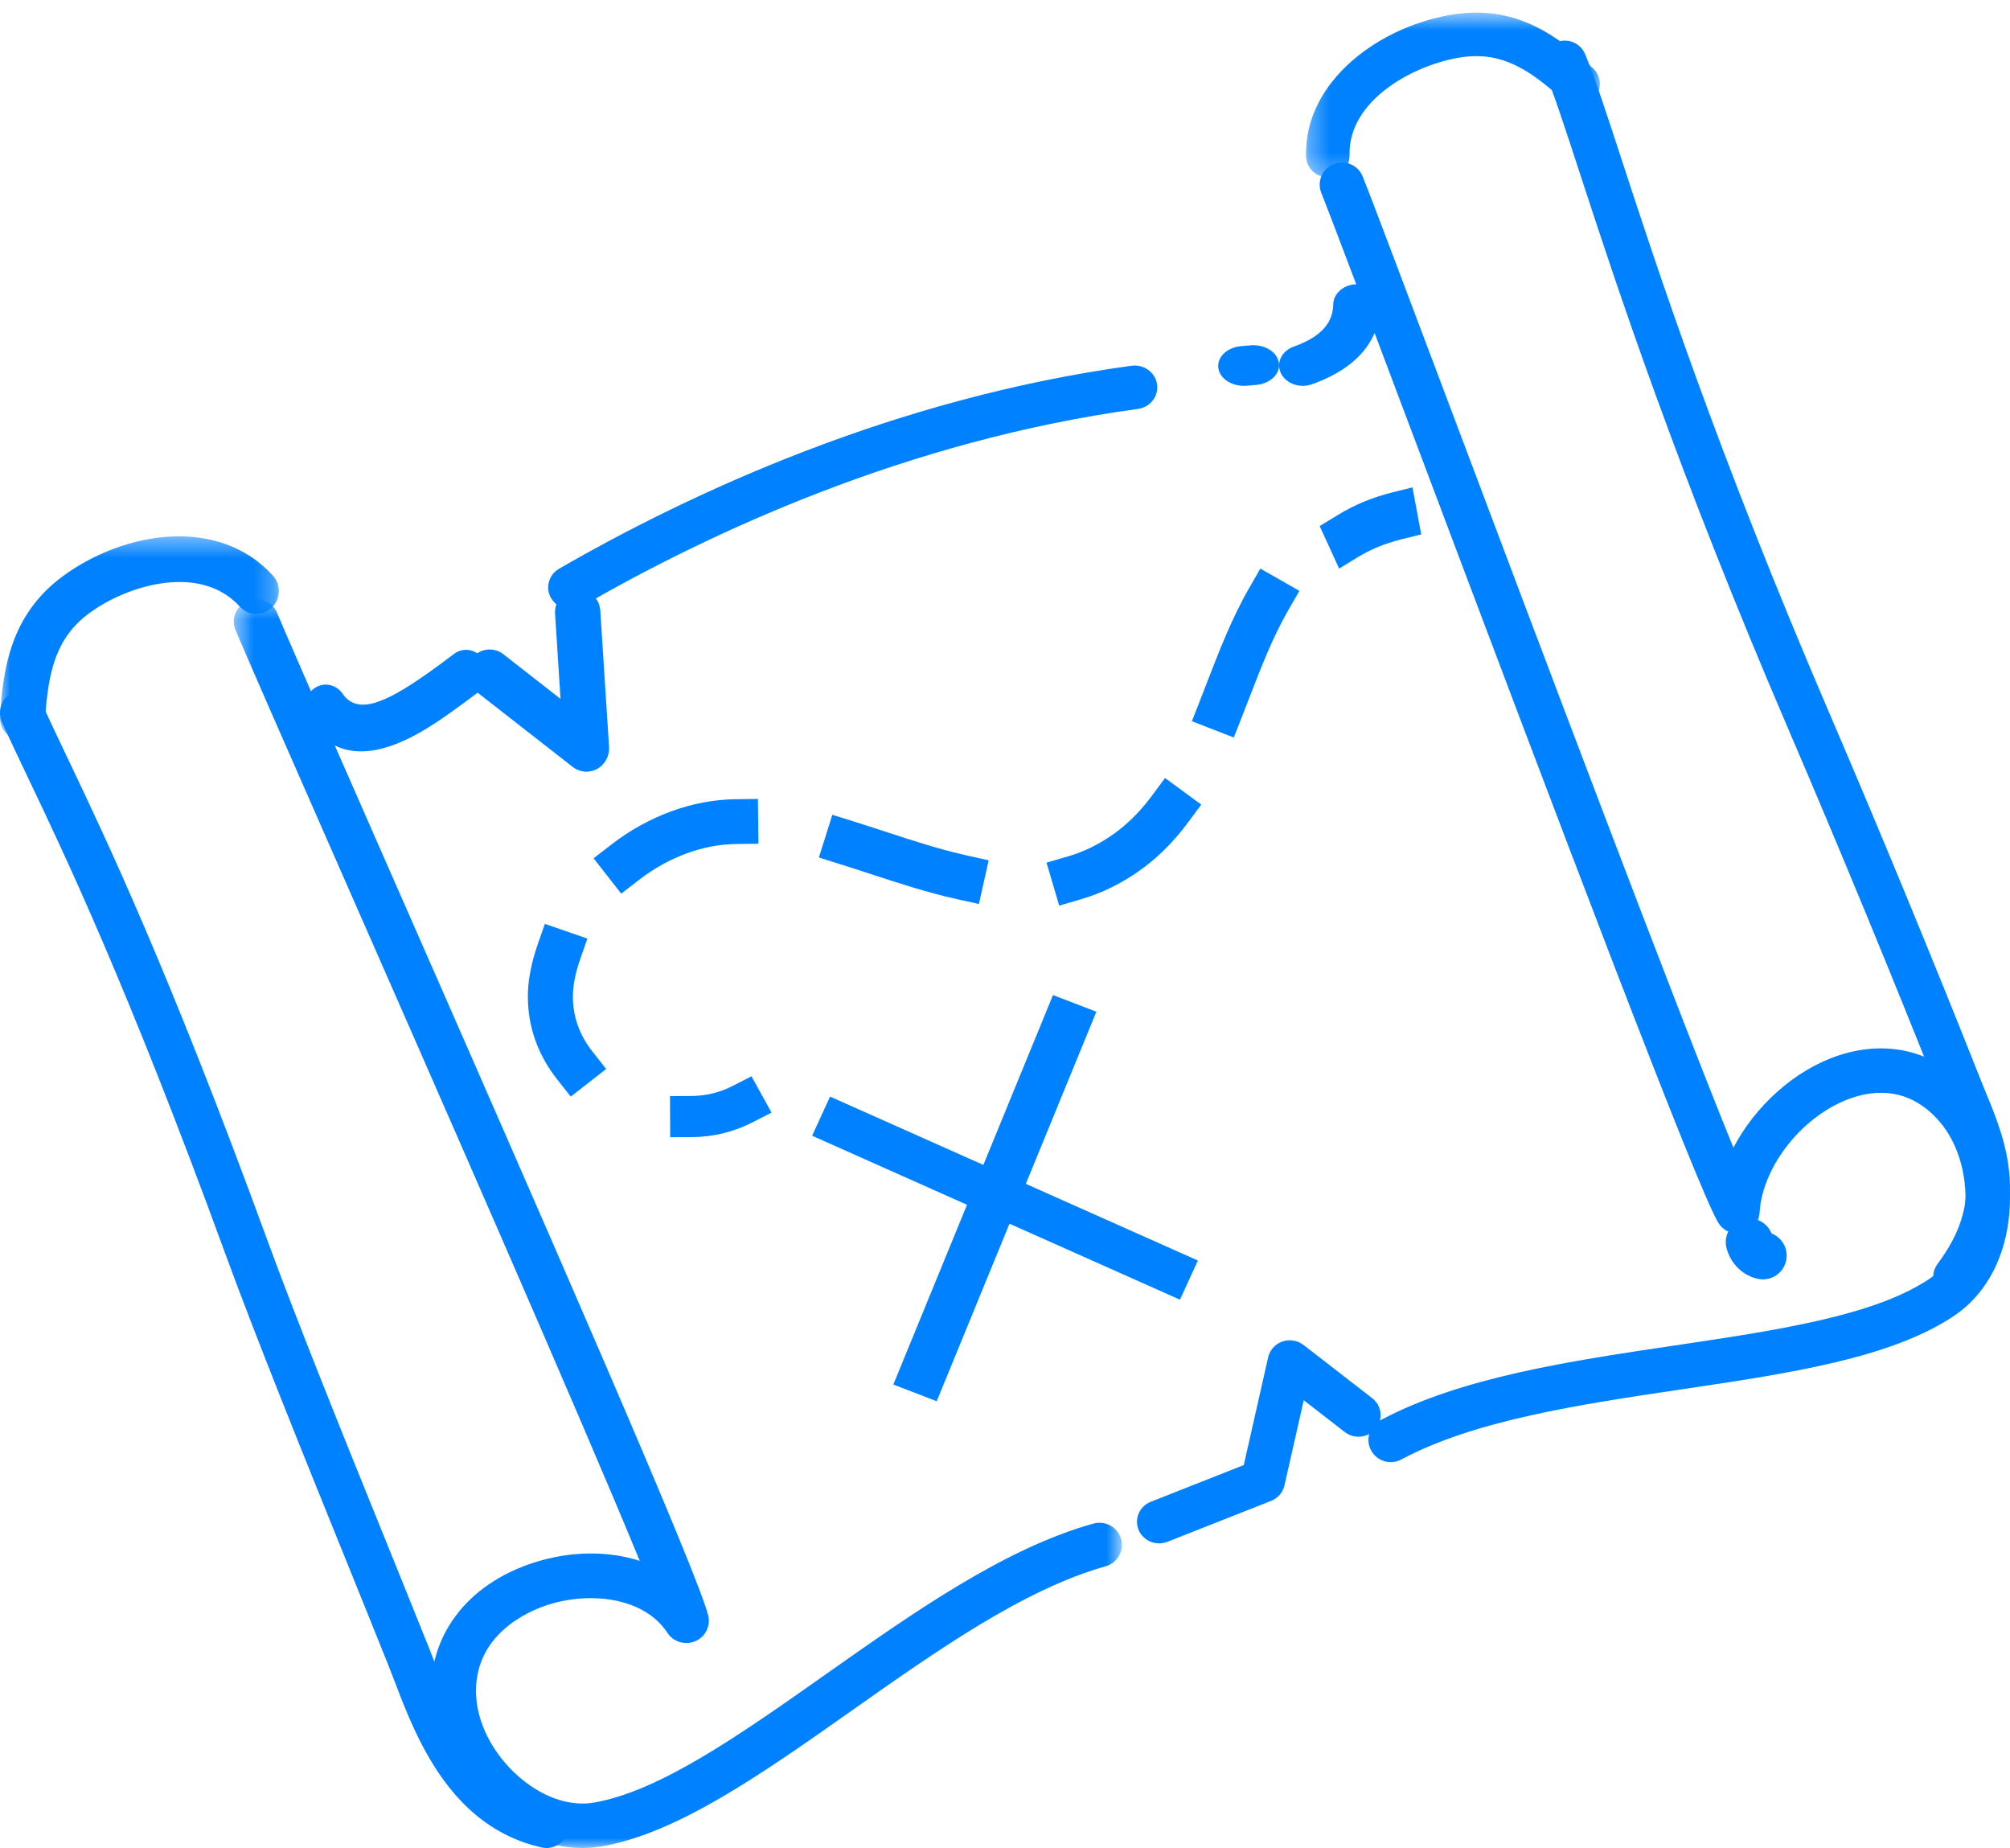 <?xml version="1.0" encoding="UTF-8"?>
<svg width="99px" height="91px" viewBox="0 0 99 91" version="1.1" xmlns="http://www.w3.org/2000/svg" xmlns:xlink="http://www.w3.org/1999/xlink">
    <!-- Generator: Sketch 60.1 (88133) - https://sketch.com -->
    <title>Group 40</title>
    <desc>Created with Sketch.</desc>
    <defs>
        <polygon id="path-1" points="0 0.412 13.735 0.412 13.735 10.463 0 10.463"></polygon>
        <polygon id="path-3" points="0.516 0.507 44.258 0.507 44.258 62 0.516 62"></polygon>
        <polygon id="path-5" points="0.325 0.621 14.798 0.621 14.798 8.734 0.325 8.734"></polygon>
    </defs>
    <g id="Page-1" stroke="none" stroke-width="1" fill="none" fill-rule="evenodd">
        <g id="PATHWAR-Landing-Page" transform="translate(-671, -784)">
            <g id="Group-40" transform="translate(671, 784)">
                <path d="M33.01,56 L33,53.975 L34.051,53.97 C34.765,53.968 35.449,53.801 36.085,53.475 L37.013,53 L38,54.787 L37.072,55.262 C36.133,55.744 35.119,55.99 34.06,55.995 L33.01,56 Z" id="Fill-1" fill="#0081FF"></path>
                <path d="M60.769,36.317 L58.705,35.515 L59.108,34.488 C59.219,34.202 59.33,33.915 59.441,33.628 C60.05,32.055 60.68,30.427 61.526,28.957 L62.077,28 L64,29.096 L63.449,30.053 C62.686,31.377 62.115,32.855 61.51,34.42 C61.398,34.71 61.285,35 61.172,35.29 L60.769,36.317 Z M30.597,44.006 L29.237,42.265 L30.113,41.588 C31.942,40.175 34.112,39.383 36.222,39.356 L37.33,39.343 L37.357,41.548 L36.249,41.562 C34.619,41.581 32.922,42.209 31.472,43.33 L30.597,44.006 Z M48.215,44.516 L47.134,44.276 C45.709,43.962 44.282,43.495 42.903,43.045 C42.398,42.879 41.892,42.714 41.39,42.557 L40.333,42.226 L40.996,40.123 L42.054,40.453 C42.566,40.613 43.08,40.781 43.595,40.95 C44.923,41.384 46.297,41.833 47.614,42.124 L48.695,42.364 L48.215,44.516 Z M52.169,44.595 L51.546,42.479 L52.61,42.17 C52.999,42.056 53.383,41.907 53.749,41.727 C54.917,41.152 55.89,40.325 56.725,39.199 L57.382,38.312 L59.166,39.621 L58.508,40.508 C57.458,41.924 56.223,42.968 54.732,43.703 C54.251,43.94 53.746,44.136 53.232,44.285 L52.169,44.595 Z M28.112,54 L27.428,53.132 C26.494,51.947 26,50.549 26,49.091 C26,48.702 26.036,48.308 26.107,47.919 C26.191,47.457 26.314,46.992 26.473,46.536 L26.837,45.495 L28.93,46.218 L28.567,47.26 C28.445,47.608 28.351,47.962 28.288,48.312 C28.24,48.571 28.216,48.834 28.216,49.091 C28.216,50.052 28.547,50.978 29.172,51.772 L29.856,52.639 L28.112,54 Z" id="Fill-3" fill="#0081FF"></path>
                <path d="M65.958,28 L65,25.907 L65.904,25.353 C66.703,24.862 67.601,24.491 68.569,24.249 L69.57,24 L70,26.315 L69,26.564 C68.215,26.76 67.495,27.056 66.862,27.445 L65.958,28 Z" id="Fill-5" fill="#0081FF"></path>
                <polygon id="Fill-7" fill="#0081FF" points="46.136 69 44 68.178 51.864 49 54 49.822"></polygon>
                <polygon id="Fill-9" fill="#0081FF" points="58.117 64 40 55.927 40.884 54 59 62.073"></polygon>
                <g id="Group-13" transform="translate(0, 26)">
                    <mask id="mask-2" fill="white">
                        <use xlink:href="#path-1"></use>
                    </mask>
                    <g id="Clip-12"></g>
                    <path d="M1.113,10.463 C1.089,10.463 1.064,10.462 1.04,10.461 C0.427,10.421 -0.037,9.887 0.002,9.268 C0.151,6.923 0.526,4.262 3.097,2.373 C6.111,0.158 10.761,-0.604 13.443,2.347 C13.857,2.803 13.827,3.513 13.375,3.932 C12.923,4.352 12.22,4.322 11.805,3.865 C9.883,1.75 6.321,2.782 4.404,4.189 C2.779,5.383 2.373,7.008 2.221,9.412 C2.183,10.007 1.694,10.463 1.113,10.463" id="Fill-11" fill="#0081FF" mask="url(#mask-2)"></path>
                </g>
                <path d="M26.916,91 C26.838,91 26.759,90.992 26.681,90.975 C22.176,89.969 20.472,85.506 19.454,82.839 C19.35,82.566 19.251,82.308 19.156,82.07 C18.549,80.55 17.834,78.784 17.072,76.902 C14.984,71.742 12.615,65.894 11.094,61.728 C6.3,48.613 3.216,42.147 1.373,38.284 C0.877,37.244 0.448,36.345 0.095,35.547 C-0.15,34.993 0.095,34.343 0.642,34.096 C1.189,33.849 1.831,34.096 2.076,34.65 C2.416,35.419 2.838,36.305 3.327,37.33 C5.186,41.228 8.299,47.753 13.129,60.967 C14.638,65.096 16.998,70.926 19.081,76.07 C19.843,77.954 20.56,79.725 21.169,81.247 C21.267,81.495 21.37,81.764 21.478,82.047 C22.45,84.592 23.781,88.078 27.148,88.83 C27.734,88.96 28.103,89.546 27.975,90.139 C27.863,90.651 27.414,91 26.916,91" id="Fill-14" fill="#0081FF"></path>
                <g id="Group-18" transform="translate(11, 29)">
                    <mask id="mask-4" fill="white">
                        <use xlink:href="#path-3"></use>
                    </mask>
                    <g id="Clip-17"></g>
                    <path d="M17.681,62 C16.24,62 14.769,61.46 13.452,60.432 C11.594,58.982 10.362,56.774 10.239,54.67 C10.057,51.587 11.991,49.012 15.286,47.951 C17.103,47.365 18.946,47.362 20.509,47.86 C17.582,40.719 10.101,23.704 5.691,13.673 C3.097,7.772 1.049,3.112 0.597,2.01 C0.368,1.451 0.642,0.813 1.21,0.587 C1.778,0.361 2.424,0.63 2.653,1.19 C3.094,2.267 5.138,6.917 7.725,12.803 C15.996,31.616 23.455,48.66 23.887,50.575 C24.003,51.093 23.727,51.619 23.232,51.822 C22.737,52.027 22.164,51.851 21.873,51.407 C20.711,49.63 18.025,49.369 15.974,50.03 C15.102,50.311 12.271,51.467 12.453,54.543 C12.541,56.043 13.451,57.643 14.828,58.717 C15.938,59.583 17.161,59.954 18.264,59.763 C21.511,59.2 25.477,56.404 29.675,53.446 C33.994,50.402 38.461,47.254 42.846,46.027 C43.436,45.862 44.048,46.199 44.216,46.78 C44.382,47.361 44.041,47.966 43.451,48.131 C39.436,49.256 35.129,52.291 30.965,55.225 C26.555,58.333 22.391,61.268 18.649,61.918 C18.329,61.973 18.005,62 17.681,62" id="Fill-16" fill="#0081FF" mask="url(#mask-4)"></path>
                </g>
                <g id="Group-21" transform="translate(64, 0)">
                    <mask id="mask-6" fill="white">
                        <use xlink:href="#path-5"></use>
                    </mask>
                    <g id="Clip-20"></g>
                    <path d="M1.398,8.734 C0.819,8.734 0.342,8.272 0.327,7.689 C0.232,3.971 4.016,1.212 7.729,0.691 C10.764,0.265 12.789,1.842 14.448,3.352 C14.886,3.75 14.917,4.428 14.519,4.866 C14.121,5.304 13.444,5.336 13.006,4.937 C11.305,3.388 9.945,2.545 8.026,2.814 C5.744,3.134 2.399,4.887 2.47,7.634 C2.485,8.226 2.017,8.718 1.426,8.733 C1.416,8.734 1.407,8.734 1.398,8.734" id="Fill-19" fill="#0081FF" mask="url(#mask-6)"></path>
                </g>
                <path d="M96.298,64 C96.069,64 95.838,63.926 95.642,63.774 C95.168,63.404 95.078,62.71 95.44,62.226 C97.699,59.209 96.783,56.99 95.812,54.64 C95.712,54.396 95.612,54.155 95.518,53.918 C93.295,48.299 90.537,41.617 88.142,36.044 C82.564,23.071 79.593,13.978 77.818,8.546 C77.07,6.254 76.529,4.599 76.086,3.536 C75.853,2.975 76.109,2.327 76.658,2.088 C77.208,1.85 77.841,2.111 78.075,2.673 C78.551,3.817 79.103,5.507 79.867,7.847 C81.63,13.243 84.582,22.276 90.119,35.156 C92.523,40.748 95.291,47.453 97.522,53.091 C97.611,53.318 97.706,53.549 97.803,53.783 C98.804,56.208 100.177,59.531 97.156,63.567 C96.944,63.851 96.623,64 96.298,64" id="Fill-22" fill="#0081FF"></path>
                <path d="M68.499,72 C68.107,72 67.729,71.79 67.531,71.422 C67.245,70.889 67.446,70.227 67.981,69.942 C71.955,67.819 77.325,67.022 82.518,66.25 C87.565,65.5 92.333,64.791 95.035,62.971 C95.955,62.352 96.565,61.247 96.751,59.864 C96.982,58.147 96.515,56.373 95.533,55.234 C94.084,53.55 92.39,53.665 91.226,54.058 C88.849,54.858 86.804,57.394 86.666,59.711 C86.638,60.188 86.302,60.592 85.837,60.708 C85.372,60.823 84.886,60.626 84.636,60.217 C83.606,58.541 76.926,40.885 69.578,21.369 C67.308,15.339 65.514,10.575 65.08,9.504 C64.853,8.944 65.125,8.306 65.686,8.08 C66.248,7.854 66.886,8.125 67.113,8.684 C67.557,9.78 69.266,14.319 71.631,20.6 C75.663,31.308 82.584,49.691 85.377,56.514 C86.45,54.47 88.363,52.712 90.525,51.984 C93.039,51.139 95.47,51.804 97.196,53.807 C98.574,55.406 99.236,57.838 98.924,60.154 C98.654,62.165 97.708,63.81 96.262,64.784 C93.148,66.882 88.142,67.626 82.841,68.413 C77.833,69.157 72.655,69.926 69.015,71.87 C68.85,71.958 68.674,72 68.499,72" id="Fill-24" fill="#0081FF"></path>
                <path d="M64.167,19 C63.708,19 63.273,18.765 63.088,18.376 C62.843,17.864 63.128,17.278 63.724,17.067 C65.43,16.465 65.651,15.587 65.668,14.978 C65.685,14.424 66.229,13.98 66.863,14.001 C67.507,14.014 68.015,14.475 68,15.029 C67.963,16.272 67.345,17.958 64.609,18.925 C64.464,18.975 64.314,19 64.167,19" id="Fill-26" fill="#0081FF"></path>
                <path d="M61.269,19 C60.624,19 60.072,18.623 60.007,18.119 C59.936,17.58 60.445,17.099 61.142,17.044 C61.283,17.034 61.426,17.022 61.572,17.008 C62.268,16.939 62.902,17.321 62.99,17.858 C63.077,18.395 62.584,18.885 61.888,18.953 C61.722,18.968 61.558,18.983 61.398,18.995 C61.355,18.999 61.311,19 61.269,19" id="Fill-28" fill="#0081FF"></path>
                <path d="M28.113,30 C27.735,30 27.366,29.814 27.157,29.477 C26.843,28.967 27.014,28.308 27.542,28.003 C33.912,24.328 43.973,19.611 55.732,18.01 C56.341,17.929 56.903,18.336 56.989,18.924 C57.075,19.511 56.651,20.055 56.043,20.137 C44.651,21.687 34.876,26.273 28.682,29.847 C28.504,29.951 28.308,30 28.113,30" id="Fill-30" fill="#0081FF"></path>
                <path d="M17.782,37 C16.842,37 15.94,36.613 15.211,35.55 C14.863,35.044 14.955,34.325 15.417,33.943 C15.878,33.562 16.533,33.664 16.881,34.17 C17.655,35.299 19.205,34.509 21.455,32.874 L21.698,32.698 C21.876,32.568 22.097,32.402 22.362,32.201 C22.838,31.843 23.488,31.975 23.816,32.498 C24.143,33.019 24.022,33.734 23.547,34.093 C23.267,34.304 23.033,34.479 22.847,34.614 L22.61,34.786 C21.486,35.604 19.567,37 17.782,37" id="Fill-32" fill="#0081FF"></path>
                <path d="M57.089,76 C56.659,76 56.251,75.749 56.08,75.335 C55.854,74.791 56.124,74.172 56.681,73.952 L61.261,72.144 L62.463,66.833 C62.544,66.475 62.808,66.184 63.162,66.061 C63.515,65.939 63.908,66.002 64.202,66.229 L67.588,68.853 C68.059,69.217 68.138,69.886 67.765,70.345 C67.391,70.806 66.706,70.881 66.235,70.518 L64.214,68.951 L63.263,73.15 C63.185,73.492 62.94,73.775 62.608,73.906 L57.497,75.923 C57.363,75.975 57.225,76 57.089,76" id="Fill-34" fill="#0081FF"></path>
                <path d="M28.884,38 C28.645,38 28.407,37.921 28.209,37.766 L23.441,34.044 C22.95,33.661 22.855,32.94 23.227,32.436 C23.6,31.931 24.3,31.832 24.791,32.216 L27.608,34.415 L27.339,30.223 C27.298,29.591 27.764,29.044 28.379,29.003 C28.995,28.959 29.526,29.44 29.566,30.072 L29.998,36.777 C30.026,37.225 29.798,37.649 29.413,37.863 C29.247,37.954 29.065,38 28.884,38" id="Fill-36" fill="#0081FF"></path>
                <path d="M86.834,63 C86.759,63 86.681,62.993 86.605,62.978 C85.862,62.829 85.264,62.259 85.045,61.488 C84.869,60.868 85.227,60.223 85.846,60.045 C86.428,59.879 87.035,60.187 87.253,60.739 C87.773,60.939 88.09,61.492 87.977,62.059 C87.867,62.615 87.379,63 86.834,63" id="Fill-38" fill="#0081FF"></path>
            </g>
        </g>
    </g>
</svg>